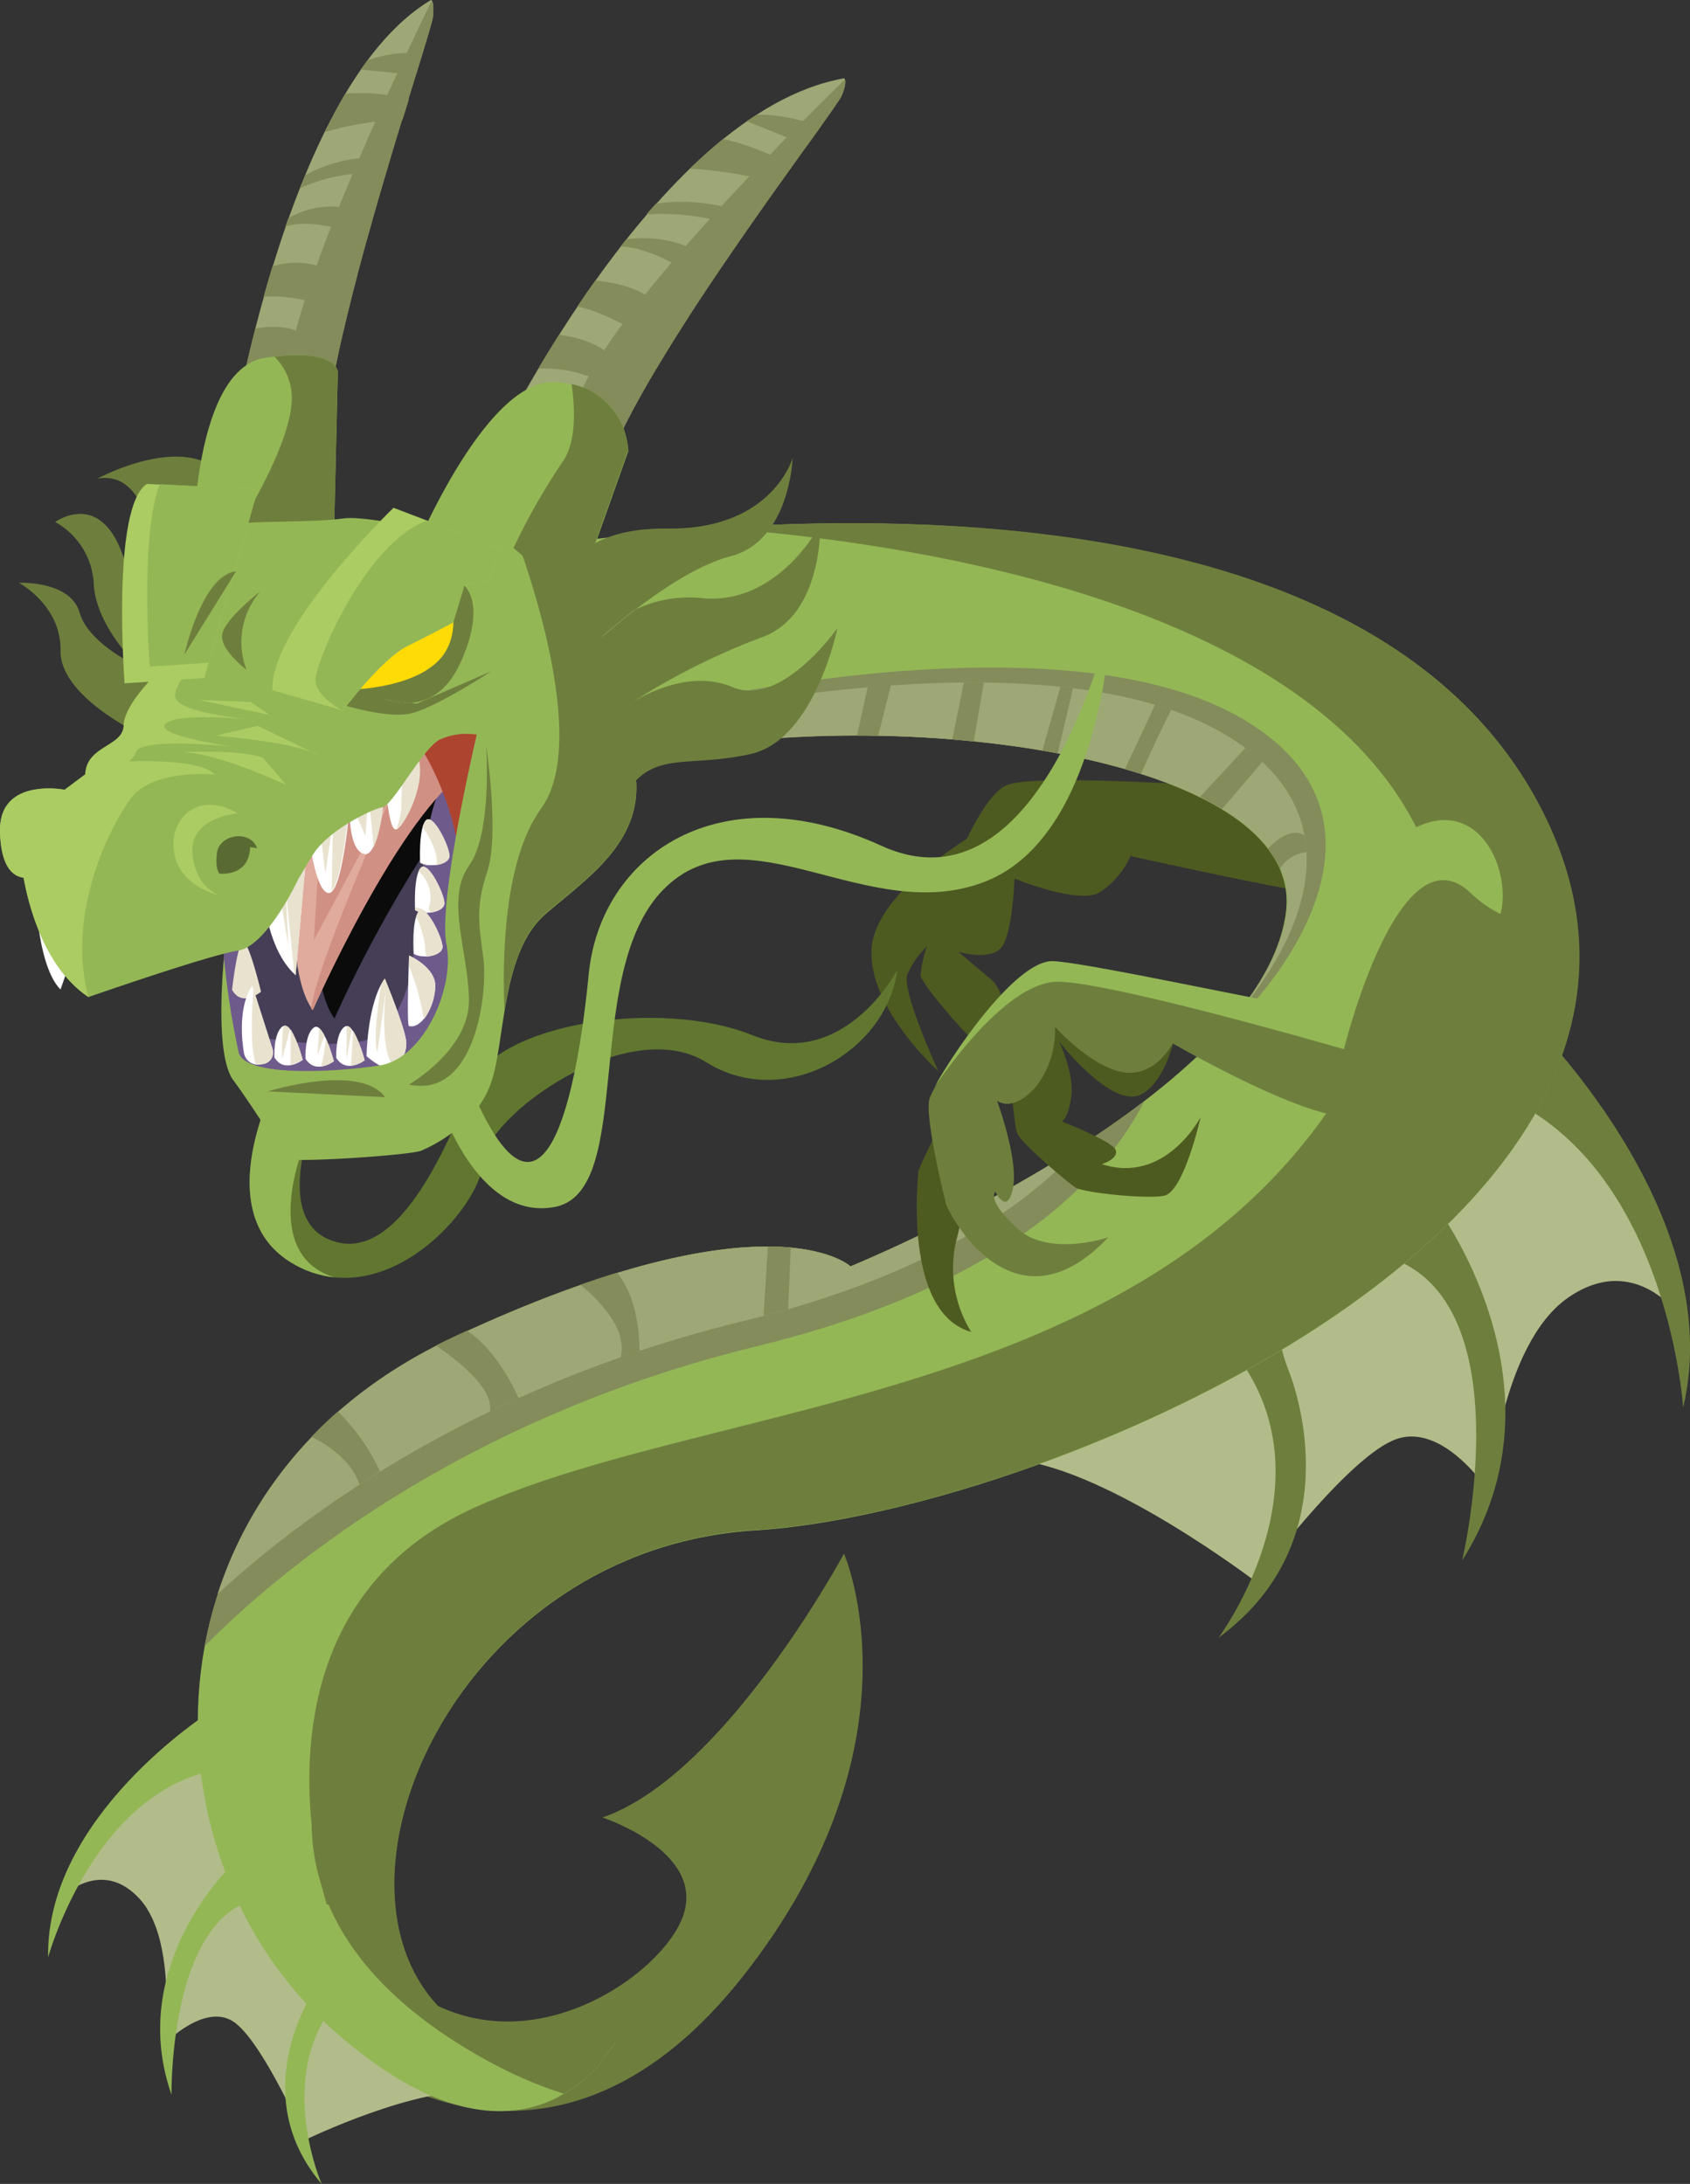 <svg xmlns="http://www.w3.org/2000/svg" viewBox="0 0 167.5 216.47"><rect x="0" y="0" width="167.5" height="216.47" fill="#333333" stroke="none"/><defs><style>.cls-1{fill:#6e7f3d;}.cls-2{fill:#4e5b20;}.cls-3{fill:#b2bc8a;}.cls-4{fill:#9da876;}.cls-5{fill:#838c5a;}.cls-6{fill:#617730;}.cls-7{fill:#6e5b8c;}.cls-8{fill:#453e56;}.cls-9{fill:#fff;}.cls-10{fill:#e8e2cf;}.cls-11{fill:#0c0b0c;}.cls-12{fill:#e0ab9d;}.cls-13{fill:#d19084;}.cls-14{fill:#ad442f;}.cls-15{fill:#94b756;}.cls-16{fill:#ffdb06;}.cls-17{fill:#abcc62;}.cls-18{fill:#596b32;}</style></defs><title>Asset 1</title><g id="Layer_2" data-name="Layer 2"><g id="Capa_1" data-name="Capa 1"><path class="cls-1" d="M36,192.5l1.1,12.66s18.44,13.77,36.6-9.35S83.65,154,83.65,154s-11.83,22-23.94,26.15c0,0,11,3.58,7.7,10.46S47.32,207.64,36,192.5Z"/><path class="cls-2" d="M99.23,93.93c1.14-1.34,1.32-6.85,1.32-6.85s6.33,2.61,8.42,1.38a8.37,8.37,0,0,0,3.08-3.61s16.34,3.61,17.39,3.47,4.49-2.43,4.49-2.43l-4.84-7.35s-25.27-2.09-29.16-.77c-1.32.44-2.77,2.63-4.1,5.37-2.89,1.85-9.24,6.4-9.45,11C86.11,100,93,106.17,93,106.17s-3.62-7.82-3.08-9.55a8.57,8.57,0,0,1,1.94-2.8,12.7,12.7,0,0,0-.62,2.88c.22,1.11,6.76,8.76,8.94,9.46S105,103,105,103a5.46,5.46,0,0,1-6.07-1.7A3.47,3.47,0,0,0,98.14,97C95.89,95.14,95,94.34,95,94.34S98.09,95.27,99.23,93.93Z"/><path class="cls-3" d="M124.42,156.74S133.09,145,138,142.8s9.61,5.11,9.61,5.11,1.1-14.68,7.84-19.31,11.2,2.07,11.2,2.07l-4.25-12.14-6.2-8.21s-13.52-10.34-14-11l-7.07,11.81-13.87,21.13s-29.76,11.53-20.58,12.45S124.42,156.74,124.42,156.74Z"/><path class="cls-1" d="M127.7,135.8a18.84,18.84,0,0,1-1.18-5.2L123,134.93c8.84,12.6-2.23,27.4-2.23,27.4C134.62,152.16,127.7,135.8,127.7,135.8Z"/><path class="cls-1" d="M139.14,115.17l6.3-7.71C134,104.3,136.22,110.48,139.14,115.17Z"/><path class="cls-1" d="M126.52,130.6l5.53-6.76C127.25,124.1,126.33,127.49,126.52,130.6Z"/><path class="cls-1" d="M166.82,139.52c4.63-19.51-15.74-39-15.74-39l-5.64,6.89.87.25C165.16,113.36,166.82,139.52,166.82,139.52Z"/><path class="cls-1" d="M142.45,119.73a44.86,44.86,0,0,1-3.31-4.56l-7.09,8.67a16.85,16.85,0,0,1,4.48.47c14.82,3.34,8.39,30.35,8.39,30.35C155.82,137.48,142.45,119.73,142.45,119.73Z"/><path class="cls-3" d="M23.34,200.53c2.9,2.26,6.92,11.57,6.92,11.57s11.25-5.46,17.44-4.72S35.91,195.8,35.91,195.8l-6.1-16.54-2.95-9.14c-.42.39-10.84,5.47-10.84,5.47l-5.28,4.69L6.17,188s3.91-3.93,7.69.24,2.39,14.4,2.39,14.4S20.43,198.28,23.34,200.53Z"/><path class="cls-4" d="M42.72,0C27.83,8.81,22.45,46.41,22.45,46.41l9.8-3.58C33.37,30.46,42.77,3.26,42.92,1.64S42.72,0,42.72,0Z"/><path class="cls-5" d="M30.57,43.45l1.68-.62C33.37,30.46,42.77,3.26,42.92,1.64,43,.56,42.9.19,42.8.06c-3.51,7.19-15.16,31.65-14.46,39.4A4.74,4.74,0,0,0,30.57,43.45Z"/><path class="cls-5" d="M34.23,9.29c-.72,1.2-1.4,2.47-2,3.79a30.09,30.09,0,0,1,7.67-1.21l.63-2A18.35,18.35,0,0,0,34.23,9.29Z"/><path class="cls-5" d="M38.68,15.74a13.8,13.8,0,0,0-8.43,1.63l-.53,1.29a17.29,17.29,0,0,1,8.53-1.46C38.39,16.71,38.54,16.22,38.68,15.74Z"/><path class="cls-5" d="M30.61,33.57c-1.33-1.28-3.4-1.32-5.31-1-.34,1.33-.65,2.61-.92,3.82a9.33,9.33,0,0,1,6.68-.28L34,33c.44-1.9.93-3.87,1.45-5.86a2.78,2.78,0,0,1-2.75-.32A7.56,7.56,0,0,0,27,26.42c-.31,1-.6,2-.87,3,3.27-.34,7.81,1.42,7.81,1.42S33.63,36.48,30.61,33.57Z"/><path class="cls-5" d="M36.4,6c-.21.29-.43.58-.64.89l5.45.55.66-2.12A12.06,12.06,0,0,0,36.4,6Z"/><path class="cls-5" d="M37,21.5l-.43-.2a8.64,8.64,0,0,0-8,.33l-.28.81c2.61-.77,6.19.39,8.08,1.14C36.61,22.89,36.8,22.19,37,21.5Z"/><path class="cls-4" d="M83.67,7.76c-19,3.34-35.16,37.75-35.16,37.75l11.93-.06c4.58-11.54,22.41-34.53,23-36S83.67,7.76,83.67,7.76Z"/><path class="cls-5" d="M60.44,45.45c4.58-11.54,22.41-34.53,23-36,.4-1,.36-1.41.3-1.56-5.87,5.71-25.48,25.27-26.78,33a4.87,4.87,0,0,0,1.43,4.62Z"/><path class="cls-5" d="M71.67,13.77c-1.13.92-2.23,1.91-3.31,2.95a39.64,39.64,0,0,1,8.91,1.5l1.26-1.77A25.68,25.68,0,0,0,71.67,13.77Z"/><path class="cls-5" d="M74.92,21.54A18.39,18.39,0,0,0,65,20.19c-.31.35-.63.7-.93,1.06A23,23,0,0,1,74,22.8Z"/><path class="cls-5" d="M61.09,35.94c-1.14-1.69-3.45-2.45-5.68-2.76-.74,1.16-1.43,2.29-2.06,3.36a12.71,12.71,0,0,1,7.56,2.05l4.12-2c1-1.67,2.08-3.41,3.2-5.15a3.72,3.72,0,0,1-3-1.25C63.62,28.6,61.15,28,59,27.81c-.62.86-1.21,1.72-1.78,2.57,3.75.8,8.37,4.08,8.37,4.08S63.7,39.81,61.09,35.94Z"/><path class="cls-5" d="M75,11.37c-.32.21-.64.42-1,.64l6,2.42,1.3-1.82A16.14,16.14,0,0,0,75,11.37Z"/><path class="cls-5" d="M71.07,26.17a11.64,11.64,0,0,0-9-2.44l-.55.69c3.14.16,6.84,2.52,8.75,3.9l1.22-1.81C71.35,26.41,71.21,26.29,71.07,26.17Z"/><path class="cls-1" d="M7.88,60.7c-.92-3.17-6-2.93-6-2.93S6.07,60,6,64.49s7.64,8.14,7.64,8.14l13.83-8a73.44,73.44,0,0,0-4-15.42c-3-7.7-13.82-1.76-13.82-1.76,5.3-1,5.72,8.29,5.72,8.29s-1,5.13-3.31-1-6.59-3-6.59-3A7.45,7.45,0,0,1,9.29,57.8c.17,4.26,4.4,8.25,4.4,8.25S8.79,63.87,7.88,60.7Z"/><path class="cls-6" d="M27.64,106.67s-7.46,13.67,1.57,18.68,18.41-5.63,18.69-10.21S62.27,100.46,70,105.29s17.87-1.05,18.93-9.13c0,0-5.31,10.1-14.38,6.44s-25.36-1.2-27.85,5.07-7.45,17.86-14,15.23-.32-15.55-.32-15.55Z"/><path class="cls-7" d="M25.75,107.65s18.39,1.49,18.5,1.09,3.39-17.52,3.41-18.13,2.26-23.53,2.26-23.53L23,85.28c0,.91-1.39,11.91-.8,15.78A12.6,12.6,0,0,0,25.75,107.65Z"/><path class="cls-8" d="M36.8,102.9c2.88-1.33,4-6.23,4.08-7.3s1.28-14.82,2.42-16.67-1.14-.31-3.48,1L23.33,91.13s.76,8.06,2.08,9.05.32,2.64.32,2.64S33.93,104.23,36.8,102.9Z"/><path class="cls-9" d="M33.09,105.19s-1.07-4.06-2-3.33-.81,3.08-.81,3.08C31.28,106.56,33.09,105.19,33.09,105.19Z"/><path class="cls-9" d="M30,105.06s-1.07-4-2-3.32-.8,3.08-.8,3.08C28.21,106.44,30,105.06,30,105.06Z"/><path class="cls-9" d="M40.27,103.35C40.21,102,38.14,97,38.14,97c-1.75,2.38-1.81,7.69-1.81,7.69s1.38,1.21,2.19,1.24S40.33,104.67,40.27,103.35Z"/><path class="cls-9" d="M36.14,105.1s-1.07-4-2-3.32-.81,3.08-.81,3.08C34.34,106.48,36.14,105.1,36.14,105.1Z"/><path class="cls-10" d="M28.75,102c-.22-.29-.45-.41-.68-.26a30.68,30.68,0,0,0-.11,3.22C28,104.82,28.56,102.73,28.75,102Z"/><path class="cls-10" d="M28.8,102c0,.77,0,2.67,0,3.54a3.08,3.08,0,0,0,1.19-.52A12.13,12.13,0,0,0,28.8,102Z"/><path class="cls-10" d="M39.06,105.77a2.84,2.84,0,0,0,1.21-2.42C40.21,102,38.14,97,38.14,97a4.61,4.61,0,0,0-.36.57c-.38,2.38-.76,5.52-.38,6.75l.86-6.3S37.53,104.13,39.06,105.77Z"/><path class="cls-10" d="M31.65,101.92c-.08,1.14-.18,2.53-.18,2.62s.43-1.17.69-1.89A2.49,2.49,0,0,0,31.65,101.92Z"/><path class="cls-10" d="M31.82,105.72a3.11,3.11,0,0,0,1.27-.53,17.25,17.25,0,0,0-.79-2.26A15.7,15.7,0,0,1,31.82,105.72Z"/><path class="cls-10" d="M34.79,105.64a2.84,2.84,0,0,0,1.35-.54A12.47,12.47,0,0,0,35,102.15Z"/><path class="cls-10" d="M34.35,101.7c0,1.35,0,3.29,0,3.29l.51-2.94C34.72,101.81,34.53,101.67,34.35,101.7Z"/><path class="cls-10" d="M25.87,98.3S24.56,92.79,24,93.42s-1,4.69-1,4.69C24,99.9,25.87,98.3,25.87,98.3Z"/><path class="cls-11" d="M43.3,78.93c1.14-1.86-1.14-.31-3.48,1l-8.28,5.64c-.46,5.85-.44,12.56,1.61,15.39a129,129,0,0,1,9-16.6A21.3,21.3,0,0,1,43.3,78.93Z"/><path class="cls-12" d="M46.49,76.19c6.82-4.14,11.23-5.82,6.87-6S43.88,68.92,42.43,70L30.64,74.48S27,94.62,31,100.12C31,100.12,39.67,80.34,46.49,76.19Z"/><path class="cls-13" d="M31,100.12s8.72-19.78,15.54-23.93l1.67-1-4.53-2.68L31.78,82.21l-.68,11,7.75-14.48s-7.7,17.37-8,21.28Z"/><path class="cls-9" d="M36.1,84.65c1.6.38,2.1-7,2.1-7s.28,4.26.94,4.55,4.11-6,1.48-8.46-11.27,2.14-11.27,2.14L26.16,89.06s.38,5.15,3.14,7.6l1.26-14.28s.62,6,2,6.14,2.09-8.45,2.09-8.45S34.49,84.26,36.1,84.65Z"/><path class="cls-10" d="M28.58,93.73l-.29-5.82.89,8.63.12.12,1.06-12c0-.33,0-.52,0-.52l0-.06.15-1.69s.06.52.17,1.26l1.05-1.43.51,4.38.76-5.1-.13,6.82c1.1-1.3,1.7-8.24,1.7-8.24s0,.53,0,1.22l.14-1.92,1.51,3.49.27-3.79S36.92,81.9,37,84c.93-1.73,1.24-6.32,1.24-6.32s0,.49.1,1.14l.13-.86a32.15,32.15,0,0,1,1.43-3.45c0,.4-.13,5.72-.13,5.72a9.33,9.33,0,0,1-.49,2c.84-.22,3.9-6.11,1.38-8.46a3.41,3.41,0,0,0-2.41-.72c-4.8,1.52-6,2.87-6.52,3.63s-2.87,2.89-3.48,3.92l0,.16.32,5.12-1.17.71Z"/><path class="cls-9" d="M3.41,86.86S3.47,95.57,6,98.08l3.41-9.82Z"/><path class="cls-14" d="M54.48,76.55c.33-.9,2.47-4.38.2-6.18s-1.47-1.76-2.28-1.79l-11,5c1.2,1.87,4.74,8,4.17,15.37C44.9,97.72,54.15,77.45,54.48,76.55Z"/><path class="cls-14" d="M39.87,74.26l1.54-.7C41.17,73.19,41,73,41,73Z"/><path class="cls-15" d="M37.66,105.6c-4.27.67-13.3,1.2-14-1.26A81,81,0,0,1,22.2,95s-1,9.49.93,12.08,4.84,7.35,5.33,7.77,12.17-.33,13.3-.8,5.44-2.56,6.89-6.67,1-12.93,5.39-16.75S64.82,82.85,62.63,75s-3-18.73-9.39-20.15S36.65,51,34,51.39s-9.53.21-10.45.58-2.87.92-2.87.92l-5,13.73s-3.34,3.13-3.4,5.26-3.71,2-3.8,4.84L6.41,78.28S-.13,77,0,82.43C.09,86.21,1.49,86.89,2.34,87c.55,3.08,2.2,9,6.43,11.83,0,0,11.88-4.15,14.8-4.6s6-7.11,6-7.11h0c.61-1,1.17-2,1.61-2.65,1.59-2.28,5.7-4.28,6.72-4.45s4-5.85,5.68-6.71a6.45,6.45,0,0,1,3.67-.49s-3.86,16.39-3,20.78S41.94,104.92,37.66,105.6Z"/><path class="cls-15" d="M26.36,35.45c-7.19,1-7.19,18.27-7.19,18.27l33.36,12.8,2.63-1.8,7.11-20s-.07-6.35-7.21-6.84S40.58,55.75,40.58,55.75l-7.49-2.13.39-16.73S33.55,34.46,26.36,35.45Z"/><path class="cls-1" d="M33.14,51.49l.34-14.6s.06-2.24-6.29-1.54a5.68,5.68,0,0,1,1.72,3.82c.2,3.61-3.28,9.87-5,12.72C25.46,51.66,30.39,51.75,33.14,51.49Z"/><path class="cls-1" d="M38.13,69.31a5.76,5.76,0,0,0,2.61.36Z"/><path class="cls-1" d="M45.6,65.77c2.61-5.66.8-8.22-.69-8.2s-6.86,1.48-7.56,2.33l-5.23,9.36c.27.14,6.08,2.15,8.74,1.42s7.82-4.14,7.82-4.14l-7.39,3.21-.55-.08a5.76,5.76,0,0,1-2.61-.36l2.61.36C42.31,69.53,44.26,68.68,45.6,65.77Z"/><path class="cls-16" d="M44.23,57.89,37.3,62.53l-3.83,5.86s6.47.2,9.7-2.63S44.23,57.89,44.23,57.89Z"/><path class="cls-15" d="M84.3,125.52s-8.08-7.57-39.27,7-31.77,51-12.12,68.6,28.14,1.18,28.14,1.18-5.14,9.57-17.54-3.28,2-45.52,31.37-47.33,99.47-31.82,77.4-72.32S48,55.07,48,55.07l7.24,23c18.52-9.75,75-5.84,72.18,12.6S84.3,125.52,84.3,125.52Z"/><path class="cls-1" d="M131.65,68l10.28,15C141.8,70.58,131.65,68,131.65,68Z"/><path class="cls-1" d="M74.88,151.64c10.56-.65,26.4-4.95,41.32-12.08l13-14.55,21.58-29.1-8.9-13c.06,5.59-1.93,13.17-7.84,23.39-19,32.83-63.31,32.35-87.05,43.15s-14.6,39.35-14.6,39.35l6.61-1.53C38.69,172.48,52.4,153,74.88,151.64Z"/><path class="cls-5" d="M118.16,105.2c9.2-7.09,21.48-23.84,5.46-33.67-19.48-12-63.81-.18-64.43.2L63,75.29c23-5.87,67-.94,64.49,15.4C126.66,95.79,123,100.72,118.16,105.2Z"/><path class="cls-4" d="M120.39,103c8.06-8.15,15.06-21.61,1.36-30C105,62.7,69.86,70,60,72.46l3,2.83c23-5.87,67-.94,64.49,15.4C126.79,95,124.11,99.14,120.39,103Z"/><path class="cls-5" d="M105.1,68.07l-1.79,6.33,1.52.28,1.52-6.47Z"/><path class="cls-5" d="M123.44,74.13,118.93,79c.78.38,1.51.78,2.19,1.19l4-4.68A19,19,0,0,0,123.44,74.13Z"/><path class="cls-5" d="M114.48,69.85c-.66,1.42-1.84,4-3,6.39q.81.23,1.59.48c1.07-2.38,2.26-4.91,3-6.35C115.57,70.19,115,70,114.48,69.85Z"/><path class="cls-5" d="M95.53,67.65,94.38,73.3l2.13.19,1-5.84Q96.52,67.63,95.53,67.65Z"/><path class="cls-5" d="M129.5,84.46a15.35,15.35,0,0,0-.2-1.66c-1.1-.67-2.39.06-3.63,1.31a9.84,9.84,0,0,1,1.19,2A3.54,3.54,0,0,1,129.5,84.46Z"/><path class="cls-5" d="M86,68.11c-.26,1.2-.75,3.46-1.07,4.8l2.11,0,1.26-5Z"/><path class="cls-1" d="M50.89,54.32,57,59.43l5.24-14.75a7,7,0,0,0-5.59-6.61c.35,2.43.49,5.8-.93,7.76A65.08,65.08,0,0,0,50.89,54.32Z"/><path class="cls-17" d="M40.3,64.06c2.49-1.24,4.59-2.36,4.59-2.36l1-3.3L46,58l2.41-.49,1.26-3.1L39,50.33S26.73,62.19,27,68.42l7,2S37.8,65.3,40.3,64.06Z"/><path class="cls-17" d="M25.55,48.51l-11-.54c-3.54,2.31-2.2,19.76-2.2,19.76l7.9-.53Z"/><path class="cls-17" d="M23.53,80.61c-4.13-2.44-7,.9-6.22,4.17s4.41,3.94,4.41,3.94-2.38-.7-2.65-4.2S23.53,80.61,23.53,80.61Z"/><path class="cls-18" d="M21.51,84.5c-.23,1.77.27,2.11.27,2.11,3.18.1,3-2.64,3-2.64l.71.1C24.75,82.17,21.75,82.73,21.51,84.5Z"/><path class="cls-17" d="M25.57,71.38l-1-.09Z"/><path class="cls-17" d="M21,64.15l-5.16,2-.19.51s-3.34,3.13-3.4,5.26-3.71,2-3.8,4.84L6.41,78.28S-.13,77,0,82.43C.09,86.21,1.49,86.89,2.34,87c.55,3.08,2.2,9,6.43,11.83-2.2-8.21,2-16.72,4.2-19.69s8.28-2.37,8.28-2.37c-1.19-1.46-7-1.35-8.45-1.3a2.72,2.72,0,0,0,.72-1c.76-1.4,9.64-.45,9.64-.45S15,72.87,16.45,71.7c1.13-.91,6-.59,8.14-.41-1.89-.2-5.92-.75-7-1.78C16.25,68.15,21,64.15,21,64.15Z"/><path class="cls-17" d="M21.37,72.92s6.61.52,9.47,1.6l-5.29-2.58Z"/><path class="cls-17" d="M31.17,74.65l-.33-.13c.95.46,1.4.67.55.24Z"/><path class="cls-17" d="M26.06,75.1c-2.5-.89-8.29-.52-8.29-.52,3.35-.2,10.59,3.22,10.59,3.22Z"/><polygon class="cls-17" points="19.66 69.37 26.7 70.86 24.87 69.59 19.66 69.37"/><path class="cls-9" d="M25.92,105.48A1.16,1.16,0,0,0,27,103.94l-2-6.24c-1.65,2.43-.82,6.66-.82,6.66A1.39,1.39,0,0,0,25.92,105.48Z"/><path class="cls-9" d="M43.14,97.77c.06-1.89-2.6-3.06-2.6-3.06s-.26,7,0,7C41.86,102,43.09,99.65,43.14,97.77Z"/><path class="cls-9" d="M43.86,93.86c0-.93-1.66-4.38-2.37-3.49S41,94.53,41,94.53C41.74,95.06,43.83,94.8,43.86,93.86Z"/><path class="cls-9" d="M44.05,89.54c0-.94-1.67-4.38-2.38-3.49s-.53,4.16-.53,4.16C41.93,90.74,44,90.47,44.05,89.54Z"/><path class="cls-9" d="M44.55,84.84c0-.93-1.66-4.38-2.37-3.49s-.54,4.16-.54,4.16C42.43,86,44.52,85.78,44.55,84.84Z"/><path class="cls-10" d="M44.55,84.84c0-.93-1.66-4.38-2.37-3.49a1.93,1.93,0,0,0-.29.61c.33.49,1.72,2.66,1.34,3.79C43.92,85.66,44.53,85.35,44.55,84.84Z"/><path class="cls-10" d="M42.49,85.77a1.72,1.72,0,0,0-.85-.26A1.89,1.89,0,0,0,42.49,85.77Z"/><path class="cls-10" d="M41.13,89.93c0,.17,0,.28,0,.28a2.23,2.23,0,0,0,1.19.27A1.72,1.72,0,0,0,41.13,89.93Z"/><path class="cls-10" d="M42.69,90.45c.7-.09,1.34-.4,1.36-.91,0-.94-1.67-4.38-2.38-3.49a1.22,1.22,0,0,0-.18.32,3.43,3.43,0,0,1,1,3.68A1.64,1.64,0,0,0,42.69,90.45Z"/><path class="cls-10" d="M43.86,93.86c0-.93-1.66-4.38-2.37-3.49a1.53,1.53,0,0,0-.24.46,10.34,10.34,0,0,1,.89,3c0,.47.08.79.12,1C43.05,94.76,43.84,94.44,43.86,93.86Z"/><path class="cls-10" d="M43.14,97.77c.06-1.89-2.6-3.06-2.6-3.06s0,.42,0,1.05a23.75,23.75,0,0,1,1.33,4.5c.06.29.11.54.17.74A5.76,5.76,0,0,0,43.14,97.77Z"/><path class="cls-10" d="M25.92,105.48A1.16,1.16,0,0,0,27,103.94l-1.87-5.88c-.16,1.87-.37,5.52.21,7.41A2.46,2.46,0,0,0,25.92,105.48Z"/><path class="cls-15" d="M55.05,119.62C63,118,57.61,96.4,65.77,88.15s20.34,3.88,32-.82,12.37-26.15,12.37-26.15-6.68,30-22.79,22.65-27.86,1-29,12.73-4.4,28.22-11.57,11.52l-3.33.84S47.1,121.19,55.05,119.62Z"/><path class="cls-15" d="M26.59,108.93c-1.67,4.1-4.13,12.68,2.62,16.42a10.06,10.06,0,0,0,3.95,1.26c-7.56-2.27-3-13.15-3-13.15Z"/><path class="cls-15" d="M34,70.4s3.84-5.1,6.34-6.34,4.59-2.36,4.59-2.36l1-3.3L46,58l2.41-.49,1.26-3.1-7.33-2.81C36.2,53.77,31.13,65.85,31.27,67.51c.09,1.25,1.63,2.32,2.59,2.86Z"/><path class="cls-15" d="M25.55,48.51,15.84,48c-2,5-1,18.07-1,18.07l5.83-.38Z"/><path class="cls-1" d="M50,100.12c.61-3.6,1.55-7.35,4-9.51C58.41,86.8,64.82,82.85,62.63,75s-3-18.73-9.39-20.15l-1.65-.37c2,5.7,6.25,19.82,2.07,25.61C49.92,85.25,49.78,94.91,50,100.12Z"/><path class="cls-1" d="M26.54,108.18l11.63.57C35.65,105.33,26.54,108.18,26.54,108.18Z"/><path class="cls-1" d="M40.54,107.5c6.64,1.42,7.79-9.18,7.38-12.43s-.85-5,.38-8.7-.12-12.47-.12-12.47.64,8.64-1.69,11.9S46.34,94,46.48,99,40.54,107.5,40.54,107.5Z"/><path class="cls-1" d="M18.28,64.87l5.12-8.24C20,57,18.28,64.87,18.28,64.87Z"/><path class="cls-1" d="M65.35,147.11C43.76,147.64,9.5,183.64,49,204.63a42,42,0,0,0,6.88,2.9,14.54,14.54,0,0,0,5.21-5.28s-5.14,9.57-17.54-3.28,2-45.52,31.37-47.33,99.47-31.82,77.4-72.32c-14.57-26.75-55.37-28.74-81.4-27,18.68,1.38,60.1,7.19,70.3,31.54C154.47,115.57,86.94,146.57,65.35,147.11Z"/><path class="cls-1" d="M62.73,69.56a6.11,6.11,0,0,0-.54.34S62.38,69.77,62.73,69.56Z"/><path class="cls-1" d="M58.52,64.11s1.85-1.73,4.43-3.7A11.5,11.5,0,0,0,58.52,64.11Z"/><path class="cls-1" d="M78.56,45.39s-2,7.13-12.38,7-10.63,6.25-10.63,6.25l2.66,12s.92,12.79,3.69,8.22S68,76.16,74.39,74.74,83,62.25,83,62.25s-5.52,7.93-10.41,5.85c-4-1.69-8.35.55-9.85,1.46-.35.21-.54.34-.54.34a6.11,6.11,0,0,1,.54-.34,68,68,0,0,1,12.63-6.34C81.61,61.09,81.29,52,81.29,52S77.18,60,69.61,59.29A12.3,12.3,0,0,0,63,60.41c-2.58,2-4.43,3.7-4.43,3.7A11.5,11.5,0,0,1,63,60.41c2.76-2.11,6.36-4.49,9.43-5.28C78.3,53.59,78.56,45.39,78.56,45.39Z"/><path class="cls-1" d="M22,63.07c0,1.51,2.43,3.31,2.43,3.31a7.68,7.68,0,0,1,1.36-7.75S22,61.55,22,63.07Z"/><path class="cls-15" d="M32.66,193.88a13.55,13.55,0,0,1-1.52,3.39s-6.94,10.18.74,19.2c0,0-5.16-11.78,2.49-19.1Z"/><path class="cls-15" d="M30,188.43l2.67,5.45C33.24,191.78,33.12,189.32,30,188.43Z"/><path class="cls-15" d="M22.91,175.26l.61,0-2.73-5.56S4.53,180,4.77,194C4.77,194,9.64,176.33,22.91,175.26Z"/><path class="cls-15" d="M23.52,175.22l3.05,6.21C29.17,178.66,31.53,174.75,23.52,175.22Z"/><path class="cls-15" d="M27,188.09a10.69,10.69,0,0,1,3,.34l-3.42-7a30.22,30.22,0,0,1-2.85,2.64S12.32,194.24,17,207.63C17,207.63,16.7,188.17,27,188.09Z"/><path class="cls-5" d="M113.41,109.16c-12.63,9.66-29.11,16.36-29.11,16.36s-8.08-7.57-39.27,7c-14.62,6.8-22.51,18.41-24.75,30.65,7.14-7.22,25.1-22.53,54.92-29.78C100.15,127.27,109.73,116.42,113.41,109.16Z"/><path class="cls-4" d="M107.17,113.53a155.84,155.84,0,0,1-22.87,12s-8.08-7.57-39.27,7C32.48,138.31,24.89,147.7,21.57,158c8.52-7.84,25.64-20.61,52.09-27.05C91.61,126.57,101.61,119.73,107.17,113.53Z"/><path class="cls-5" d="M35.65,147.14c.66-.43,1.34-.86,2-1.29a19.65,19.65,0,0,0-4.17-5.94c-.92.81-1.79,1.64-2.61,2.5,2,1,3.93,2.52,4.66,4.48Z"/><path class="cls-5" d="M51.4,138.57c-.84-1.83-2.57-5-5.12-6.68l-1.25.58c-.63.29-1.23.59-1.83.9,2.7,1.83,5.7,4.4,5.36,6.52C49.49,139.45,50.43,139,51.4,138.57Z"/><path class="cls-5" d="M63.38,133.9c0-1.85-.31-5.45-2.23-7.75-1.16.35-2.37.75-3.63,1.19,2.34,1.94,4.62,4.59,4,7.19C62.13,134.32,62.75,134.1,63.38,133.9Z"/><path class="cls-5" d="M76.11,123.55l-.43,6.88c.83-.22,1.64-.44,2.44-.67l.25-6.11C77.69,123.59,76.94,123.55,76.11,123.55Z"/><path class="cls-2" d="M113.12,108.47c2.88-1.53,3.7-7.46,3.7-7.46l-13.65.61-3.45,1.11s.72,8.57,1.09,9.57,5.1,5,5.84,5.44,6.72,1.14,8.7.79,3.65-7.8,3.65-7.8-3.5,6.71-9.79,4.66c0,0,1.69-.52,1.37-1.4s-5.34-2.83-5.34-2.83.64-.26.94-2.51-1.21-5.41-1.21-5.41S110.24,110,113.12,108.47Z"/><path class="cls-2" d="M95.88,118.47l2.06-16.35s-6.9,13.43-6.92,14-1.52,14,5.24,15.9a12,12,0,0,1-1.55-8.76Z"/><path class="cls-1" d="M111.29,106.27c3.21.56,4.94-2.85,4.94-2.85s12.26,7.09,17.11,7.24,14.95-16.17,15.56-20.77S146,78.7,139.66,82.43c0,0-9,17-9.11,17.51s-21.93-4.39-26.09-4.63S92.65,107.19,92.13,108.9s1.43,9.64,1.64,10.46,6.63,13.26,16.08,3.28c0,0-5.85,2-9-.86s-2.2-3.66-2.2-3.66,1.2,2.47,1.75-.4-1.58-8.61-1.58-8.61,1.46,1.21,3.74-1.26a9.07,9.07,0,0,0,2-6.07S108.07,105.71,111.29,106.27Z"/><path class="cls-15" d="M133.2,104s5.43-22.11,12.51-15.54a11.46,11.46,0,0,0,3,2.13,5,5,0,0,0,.16-.74c.61-4.61-2.89-11.19-9.24-7.46,0,0-9,17-9.11,17.51s-21.93-4.39-26.09-4.63c-3.6-.22-9.86,8.91-11.78,12.43,2.2-3.21,7.73-10.54,12.37-10.39C111,97.54,133.2,104,133.2,104Z"/></g></g></svg>
